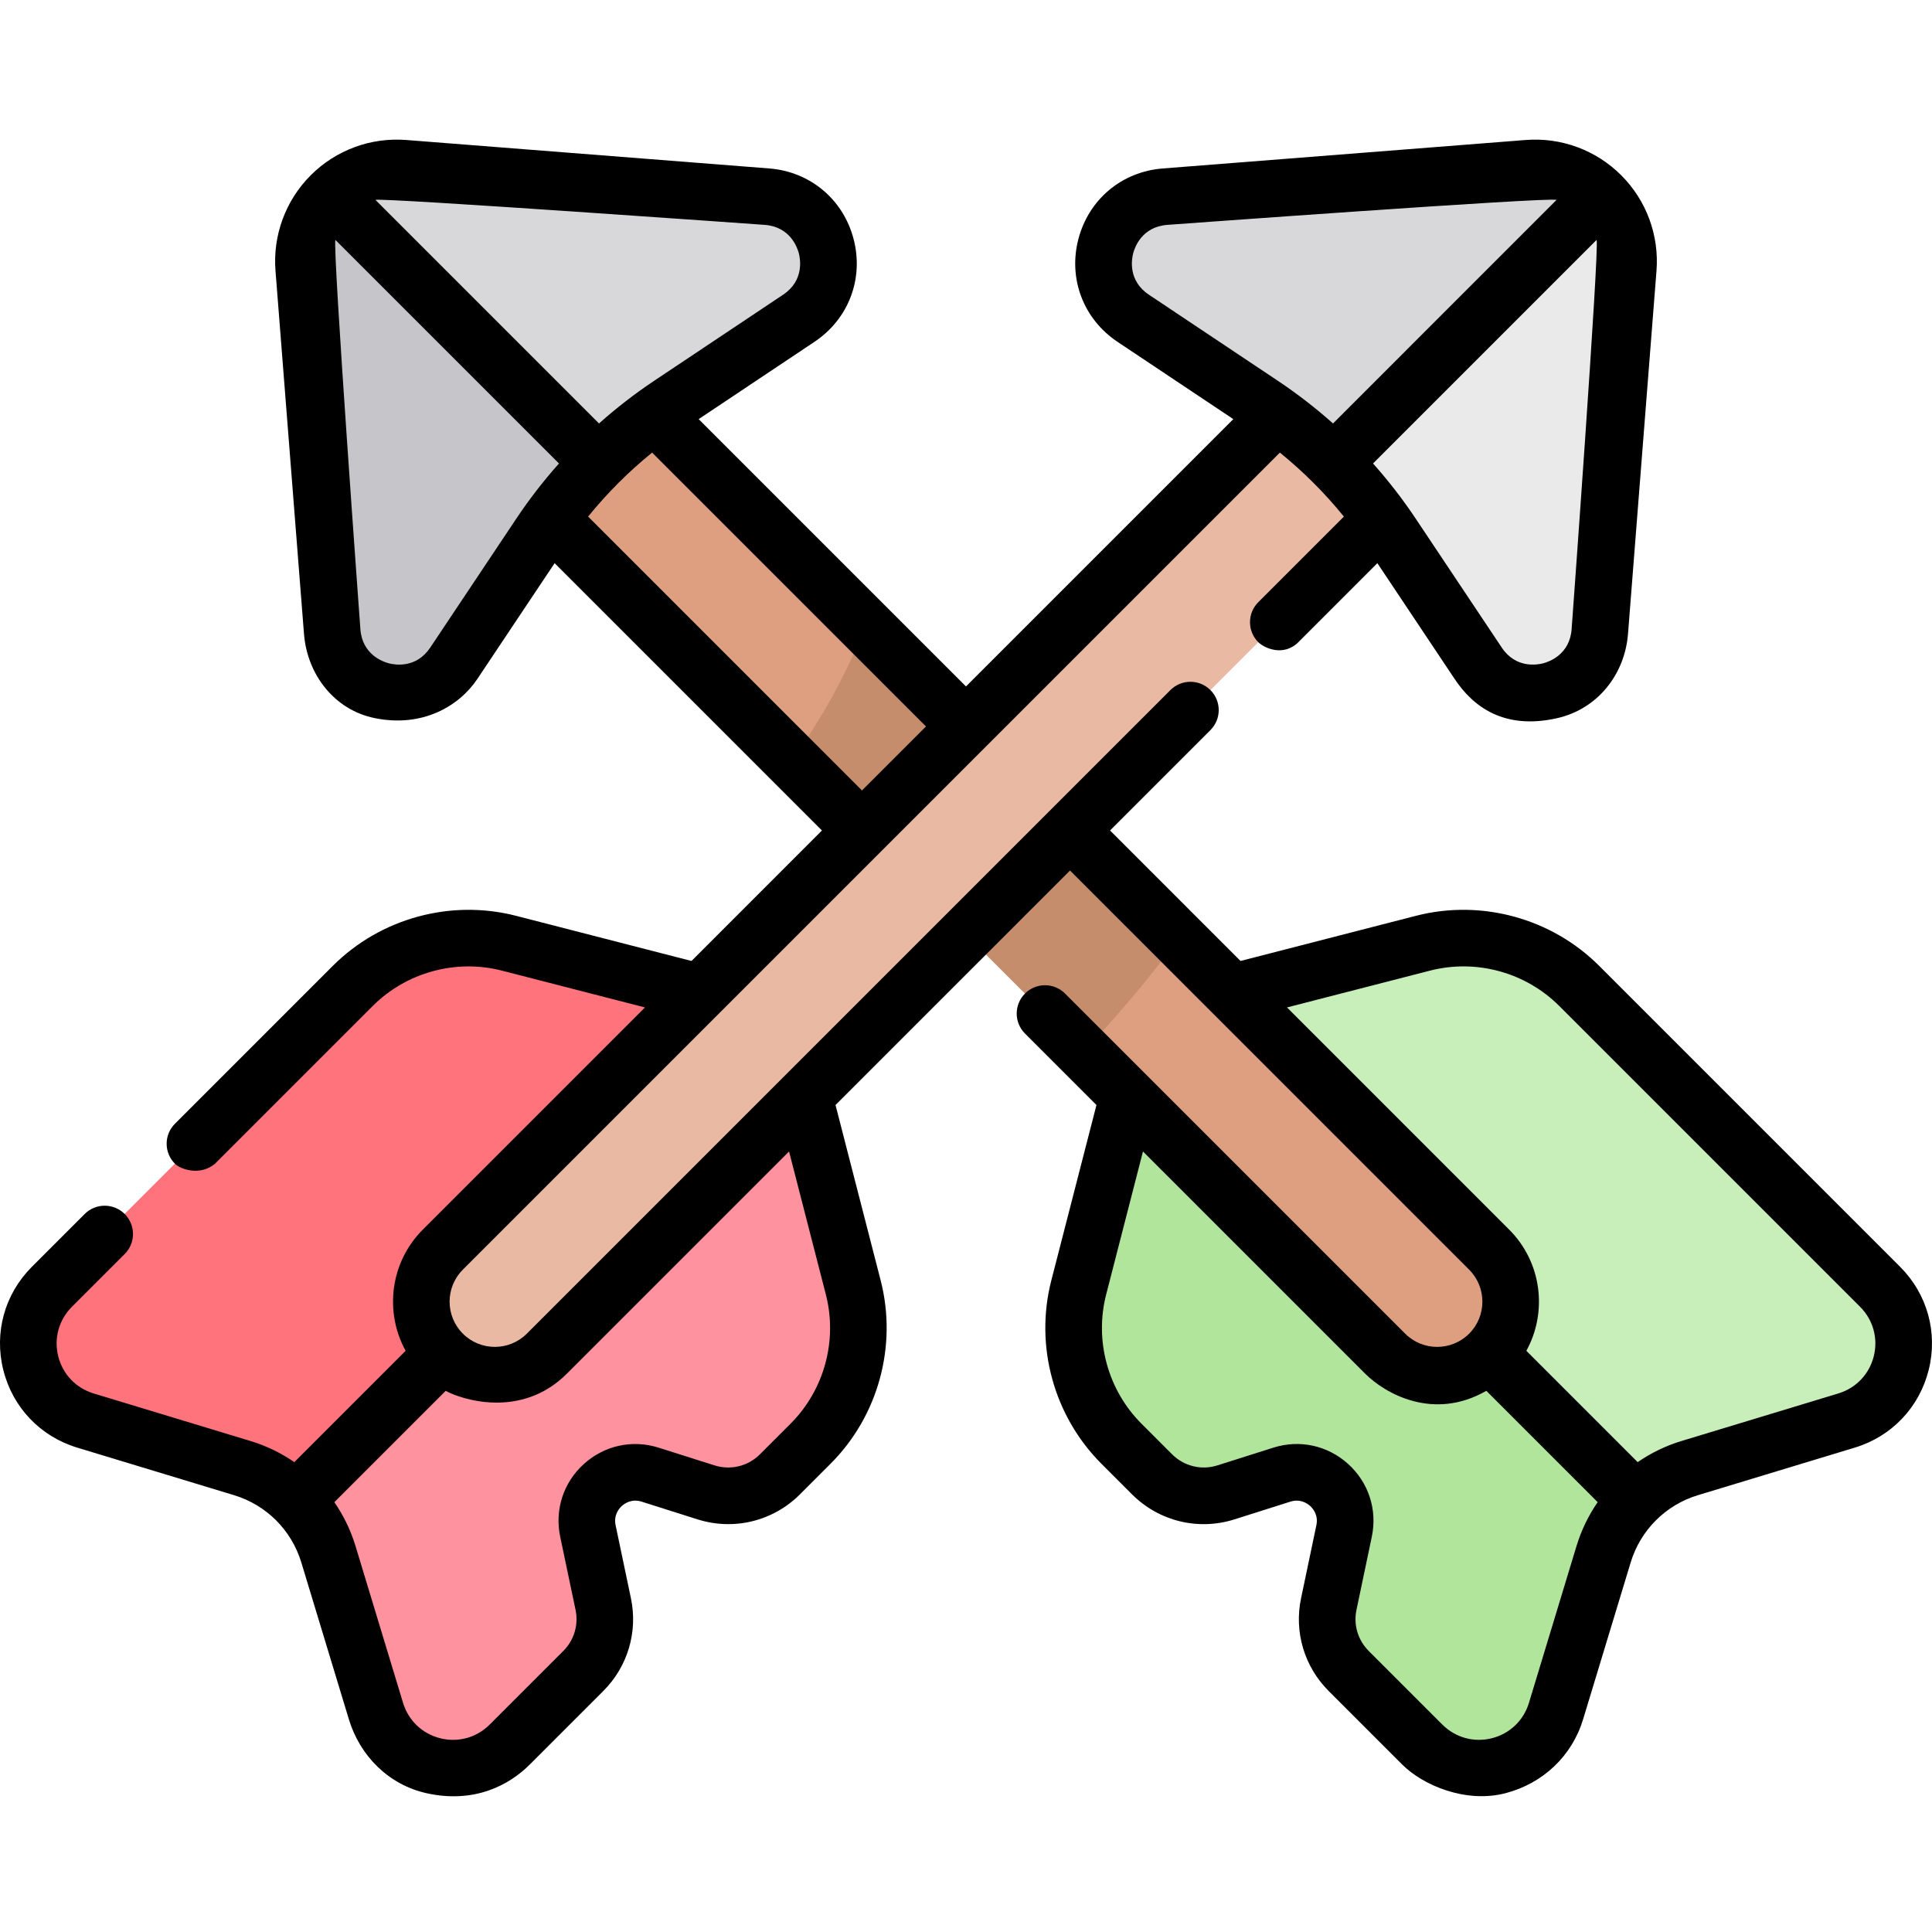 <svg height="511pt" viewBox="0 -36 511.999 511" width="511pt" xmlns="http://www.w3.org/2000/svg"><path d="m339.695 354.301-14.793 4.691c-6.91 2.191-14.469.348-19.594-4.777l-8.117-8.121c-10.828-10.828-15.133-26.57-11.316-41.402l18.676-72.555 72.555-18.672c14.828-3.816 30.574.484 41.398 11.312l79.742 79.738c11.371 11.375 6.512 30.766-8.879 35.434l-41.566 12.605c-10.945 3.32-19.512 11.887-22.832 22.836l-12.605 41.562c-4.668 15.395-24.062 20.254-35.434 8.879l-19.523-19.523c-4.633-4.633-6.617-11.293-5.27-17.711l4.062-19.371c2.023-9.652-7.105-17.906-16.504-14.926zm0 0" fill="#b2e59c"/><path d="m304.551 232.137 72.555-18.672c14.828-3.816 30.574.484 41.398 11.312l79.742 79.738c11.371 11.375 6.512 30.766-8.879 35.434l-41.566 12.605c-5.473 1.66-10.352 4.633-14.277 8.559zm0 0" fill="#c8efb9"/><path d="m394.648 322.234c7.609-7.613 7.609-19.953 0-27.566l-245.523-245.52-27.566 27.566 245.523 245.52c7.609 7.613 19.953 7.613 27.566 0zm0 0" fill="#dd9f80"/><path d="m229.309 129.328c-3.625 9.527-9.637 22.02-19.473 35.66l77.262 77.262c8.355-8.789 17.07-18.895 25.148-29.984zm0 0" fill="#c68d6d"/><path d="m107.086 8.078 96.199 7.543c16.676 1.309 22.316 22.938 8.402 32.223l-34.172 22.809c-13.637 9.105-25.344 20.812-34.449 34.453l-22.809 34.172c-9.289 13.91-30.914 8.27-32.223-8.406l-7.543-96.195c-1.191-15.156 11.441-27.789 26.594-26.598zm0 0" fill="#c6c5ca"/><path d="m107.086 8.078 96.195 7.543c16.676 1.309 22.32 22.938 8.406 32.223l-34.172 22.809c-6.82 4.555-13.156 9.758-18.926 15.527l-70.93-70.934c4.902-4.902 11.848-7.762 19.426-7.168zm0 0" fill="#d8d7da"/><path d="m172.305 354.301 14.793 4.691c6.91 2.191 14.469.348 19.594-4.777l8.117-8.121c10.832-10.828 15.133-26.57 11.316-41.402l-18.676-72.555-72.555-18.672c-14.828-3.816-30.574.484-41.402 11.312l-79.738 79.738c-11.371 11.375-6.512 30.766 8.879 35.434l41.566 12.605c10.945 3.32 19.512 11.887 22.832 22.836l12.605 41.562c4.668 15.395 24.062 20.254 35.438 8.879l19.52-19.523c4.637-4.633 6.617-11.293 5.273-17.711l-4.066-19.371c-2.023-9.652 7.105-17.906 16.504-14.926zm0 0" fill="#ff929f"/><path d="m207.449 232.137-72.555-18.672c-14.828-3.816-30.574.484-41.402 11.312l-79.738 79.738c-11.371 11.375-6.512 30.766 8.879 35.434l41.566 12.605c5.473 1.66 10.352 4.633 14.277 8.559zm0 0" fill="#ff737d"/><path d="m117.352 322.234c-7.609-7.613-7.609-19.953 0-27.566l245.523-245.52 27.562 27.566-245.52 245.52c-7.613 7.613-19.953 7.613-27.566 0zm0 0" fill="#eab9a4"/><path d="m404.914 8.078-96.195 7.543c-16.676 1.309-22.32 22.938-8.406 32.223l34.172 22.809c13.637 9.105 25.344 20.812 34.449 34.453l22.809 34.172c9.289 13.91 30.918 8.27 32.223-8.406l7.547-96.195c1.188-15.156-11.445-27.789-26.598-26.598zm0 0" fill="#eaeaea"/><path d="m404.914 8.078-96.195 7.543c-16.676 1.309-22.32 22.938-8.406 32.223l34.172 22.809c6.82 4.555 13.156 9.758 18.926 15.527l70.93-70.934c-4.902-4.902-11.852-7.762-19.426-7.168zm0 0" fill="#d8d7da"/><path d="m503.547 299.211-79.738-79.738c-12.645-12.645-31.258-17.73-48.574-13.273l-46.484 11.965-34.578-34.578 26.602-26.602c2.93-2.93 2.93-7.676 0-10.605-2.93-2.93-7.676-2.93-10.605 0l-31.891 31.891c-.004.004-.012.008-.016.016-.004.004-.008.012-.016.016l-138.629 138.629c-4.676 4.676-12.285 4.676-16.961 0-4.676-4.676-4.676-12.281 0-16.957l216.531-216.531c6.23 5.062 11.898 10.727 16.957 16.961l-22.684 22.684c-2.93 2.926-2.93 7.676 0 10.605 1.465 1.465 6.578 3.98 10.609 0l20.945-20.949 20.488 30.699c4.785 7.164 12.918 13.625 27.234 10.359 10.594-2.418 17.855-11.516 18.703-22.344l7.547-96.195c.734-9.414-2.668-18.641-9.348-25.316-6.676-6.68-15.91-10.086-25.316-9.348l-96.195 7.547c-10.828.848-19.602 8.188-22.344 18.703-2.738 10.512 1.328 21.199 10.363 27.234l30.695 20.488-70.844 70.844-70.844-70.844 30.695-20.492c9.039-6.031 13.105-16.719 10.363-27.23-2.742-10.516-11.516-17.855-22.344-18.707l-96.195-7.543c-9.414-.738-18.645 2.668-25.32 9.344-6.676 6.68-10.082 15.906-9.344 25.32l7.547 96.191c.848 10.832 8.059 20.156 18.703 22.344 12.688 2.613 22.453-3.195 27.234-10.359l20.488-30.695 70.844 70.844-34.574 34.578-46.488-11.965c-17.316-4.457-35.93.629-48.574 13.27l-41.828 41.828c-2.93 2.93-2.93 7.68 0 10.605 1.465 1.465 6.652 3.32 10.609 0l41.824-41.824c8.91-8.906 22.023-12.492 34.23-9.352l37.906 9.754-58.883 58.883c-8.684 8.684-10.195 21.859-4.551 32.113l-29.5 29.504c-3.512-2.426-7.422-4.328-11.625-5.605l-41.566-12.602c-4.684-1.418-8.188-5.102-9.379-9.848-1.188-4.746.168-9.648 3.629-13.109l13.992-13.992c2.93-2.926 2.93-7.676 0-10.605-2.93-2.93-7.68-2.93-10.605 0l-13.992 13.992c-7.223 7.223-10.055 17.453-7.57 27.359 2.48 9.91 9.797 17.594 19.574 20.559l41.566 12.602c8.566 2.598 15.234 9.266 17.832 17.836l12.602 41.562c2.965 9.777 10.59 17.348 20.559 19.578 12.609 2.816 21.859-2.074 27.359-7.574l19.52-19.52c6.449-6.449 9.184-15.629 7.309-24.555l-4.062-19.371c-.574-2.73.969-4.477 1.656-5.102.691-.621 2.582-1.98 5.242-1.137l14.793 4.688c9.617 3.051 20.027.512 27.16-6.621l8.121-8.121c12.645-12.645 17.73-31.254 13.273-48.574l-11.965-46.484 62.141-62.145 105.781 105.781c4.676 4.676 4.676 12.281 0 16.957-4.68 4.676-12.285 4.676-16.961 0l-90.137-90.137c-2.93-2.93-7.68-2.93-10.609 0-2.93 2.93-2.93 7.676 0 10.605l18.938 18.938-11.965 46.488c-4.457 17.316.629 35.926 13.273 48.574l8.121 8.117c7.137 7.137 17.543 9.676 27.16 6.625l14.793-4.691c2.664-.844 4.551.516 5.242 1.141.688.621 2.23 2.367 1.656 5.098l-4.062 19.371c-1.875 8.926.859 18.105 7.309 24.555l19.52 19.52c5.5 5.5 16.855 10.316 27.359 7.574 9.883-2.582 17.594-9.801 20.555-19.574l12.609-41.566c2.598-8.57 9.262-15.238 17.832-17.836l41.566-12.602c9.773-2.965 17.09-10.652 19.574-20.559 2.484-9.91-.348-20.137-7.57-27.359zm-87.055-168.926c-.523 6.664-5.902 8.574-7.535 9-1.641.426-7.266 1.387-10.977-4.172l-22.809-34.172c-3.445-5.164-7.223-10.035-11.305-14.613l59.25-59.25c.773 2.223-6.625 103.207-6.625 103.207zm-116.191-99.652c.426-1.637 2.336-7.012 9.004-7.535 0 0 100.98-7.398 103.203-6.625l-59.246 59.25c-4.582-4.082-9.453-7.859-14.613-11.305l-34.172-22.812c-5.562-3.711-4.602-9.336-4.176-10.973zm-97.605-7.535c6.668.523 8.578 5.898 9.004 7.535.426 1.637 1.387 7.262-4.176 10.973l-34.172 22.812c-5.16 3.445-10.031 7.223-14.609 11.305l-59.25-59.25c1.805-.625 103.203 6.625 103.203 6.625zm-88.676 112.016c-3.715 5.562-9.34 4.598-10.977 4.172-1.633-.426-7.012-2.336-7.535-9 0 0-7.398-100.984-6.625-103.207l59.25 59.25c-4.082 4.578-7.859 9.449-11.305 14.613zm41.832-34.715c5.062-6.23 10.73-11.898 16.961-16.957l72.582 72.578-16.961 16.961zm63.008 206.164c3.141 12.203-.441 25.316-9.352 34.227l-8.121 8.121c-3.156 3.156-7.766 4.281-12.023 2.934l-14.789-4.691c-6.988-2.215-14.402-.602-19.836 4.312-5.434 4.914-7.781 12.133-6.277 19.305l4.066 19.371c.828 3.949-.383 8.012-3.234 10.867l-19.523 19.523c-3.461 3.461-8.363 4.816-13.105 3.625-4.75-1.188-8.43-4.691-9.852-9.375l-12.602-41.566c-1.277-4.203-3.18-8.113-5.605-11.625l29.504-29.504c4.039 2.227 19.977 7.59 32.113-4.547l58.883-58.883zm198.93 66.648-12.605 41.566c-1.418 4.684-5.102 8.191-9.848 9.379-4.746 1.188-9.645-.168-13.105-3.629l-19.52-19.52c-2.855-2.855-4.066-6.918-3.234-10.871l4.062-19.371c1.504-7.168-.84-14.387-6.273-19.301-5.438-4.918-12.855-6.531-19.836-4.316l-14.793 4.691c-4.258 1.352-8.863.227-12.023-2.934l-8.117-8.117c-8.914-8.91-12.496-22.027-9.355-34.23l9.754-37.906 58.883 58.883c5.266 5.262 18.066 12.605 32.113 4.547l29.504 29.504c-2.426 3.516-4.328 7.422-5.605 11.625zm78.777-50.285c-1.188 4.746-4.695 8.426-9.375 9.848l-41.566 12.602c-4.203 1.277-8.113 3.18-11.625 5.605l-29.5-29.504c5.645-10.254 4.133-23.43-4.551-32.113l-58.883-58.883 37.906-9.754c12.207-3.141 25.32.441 34.23 9.352l79.738 79.738c3.461 3.461 4.816 8.359 3.625 13.109zm0 0"/></svg>